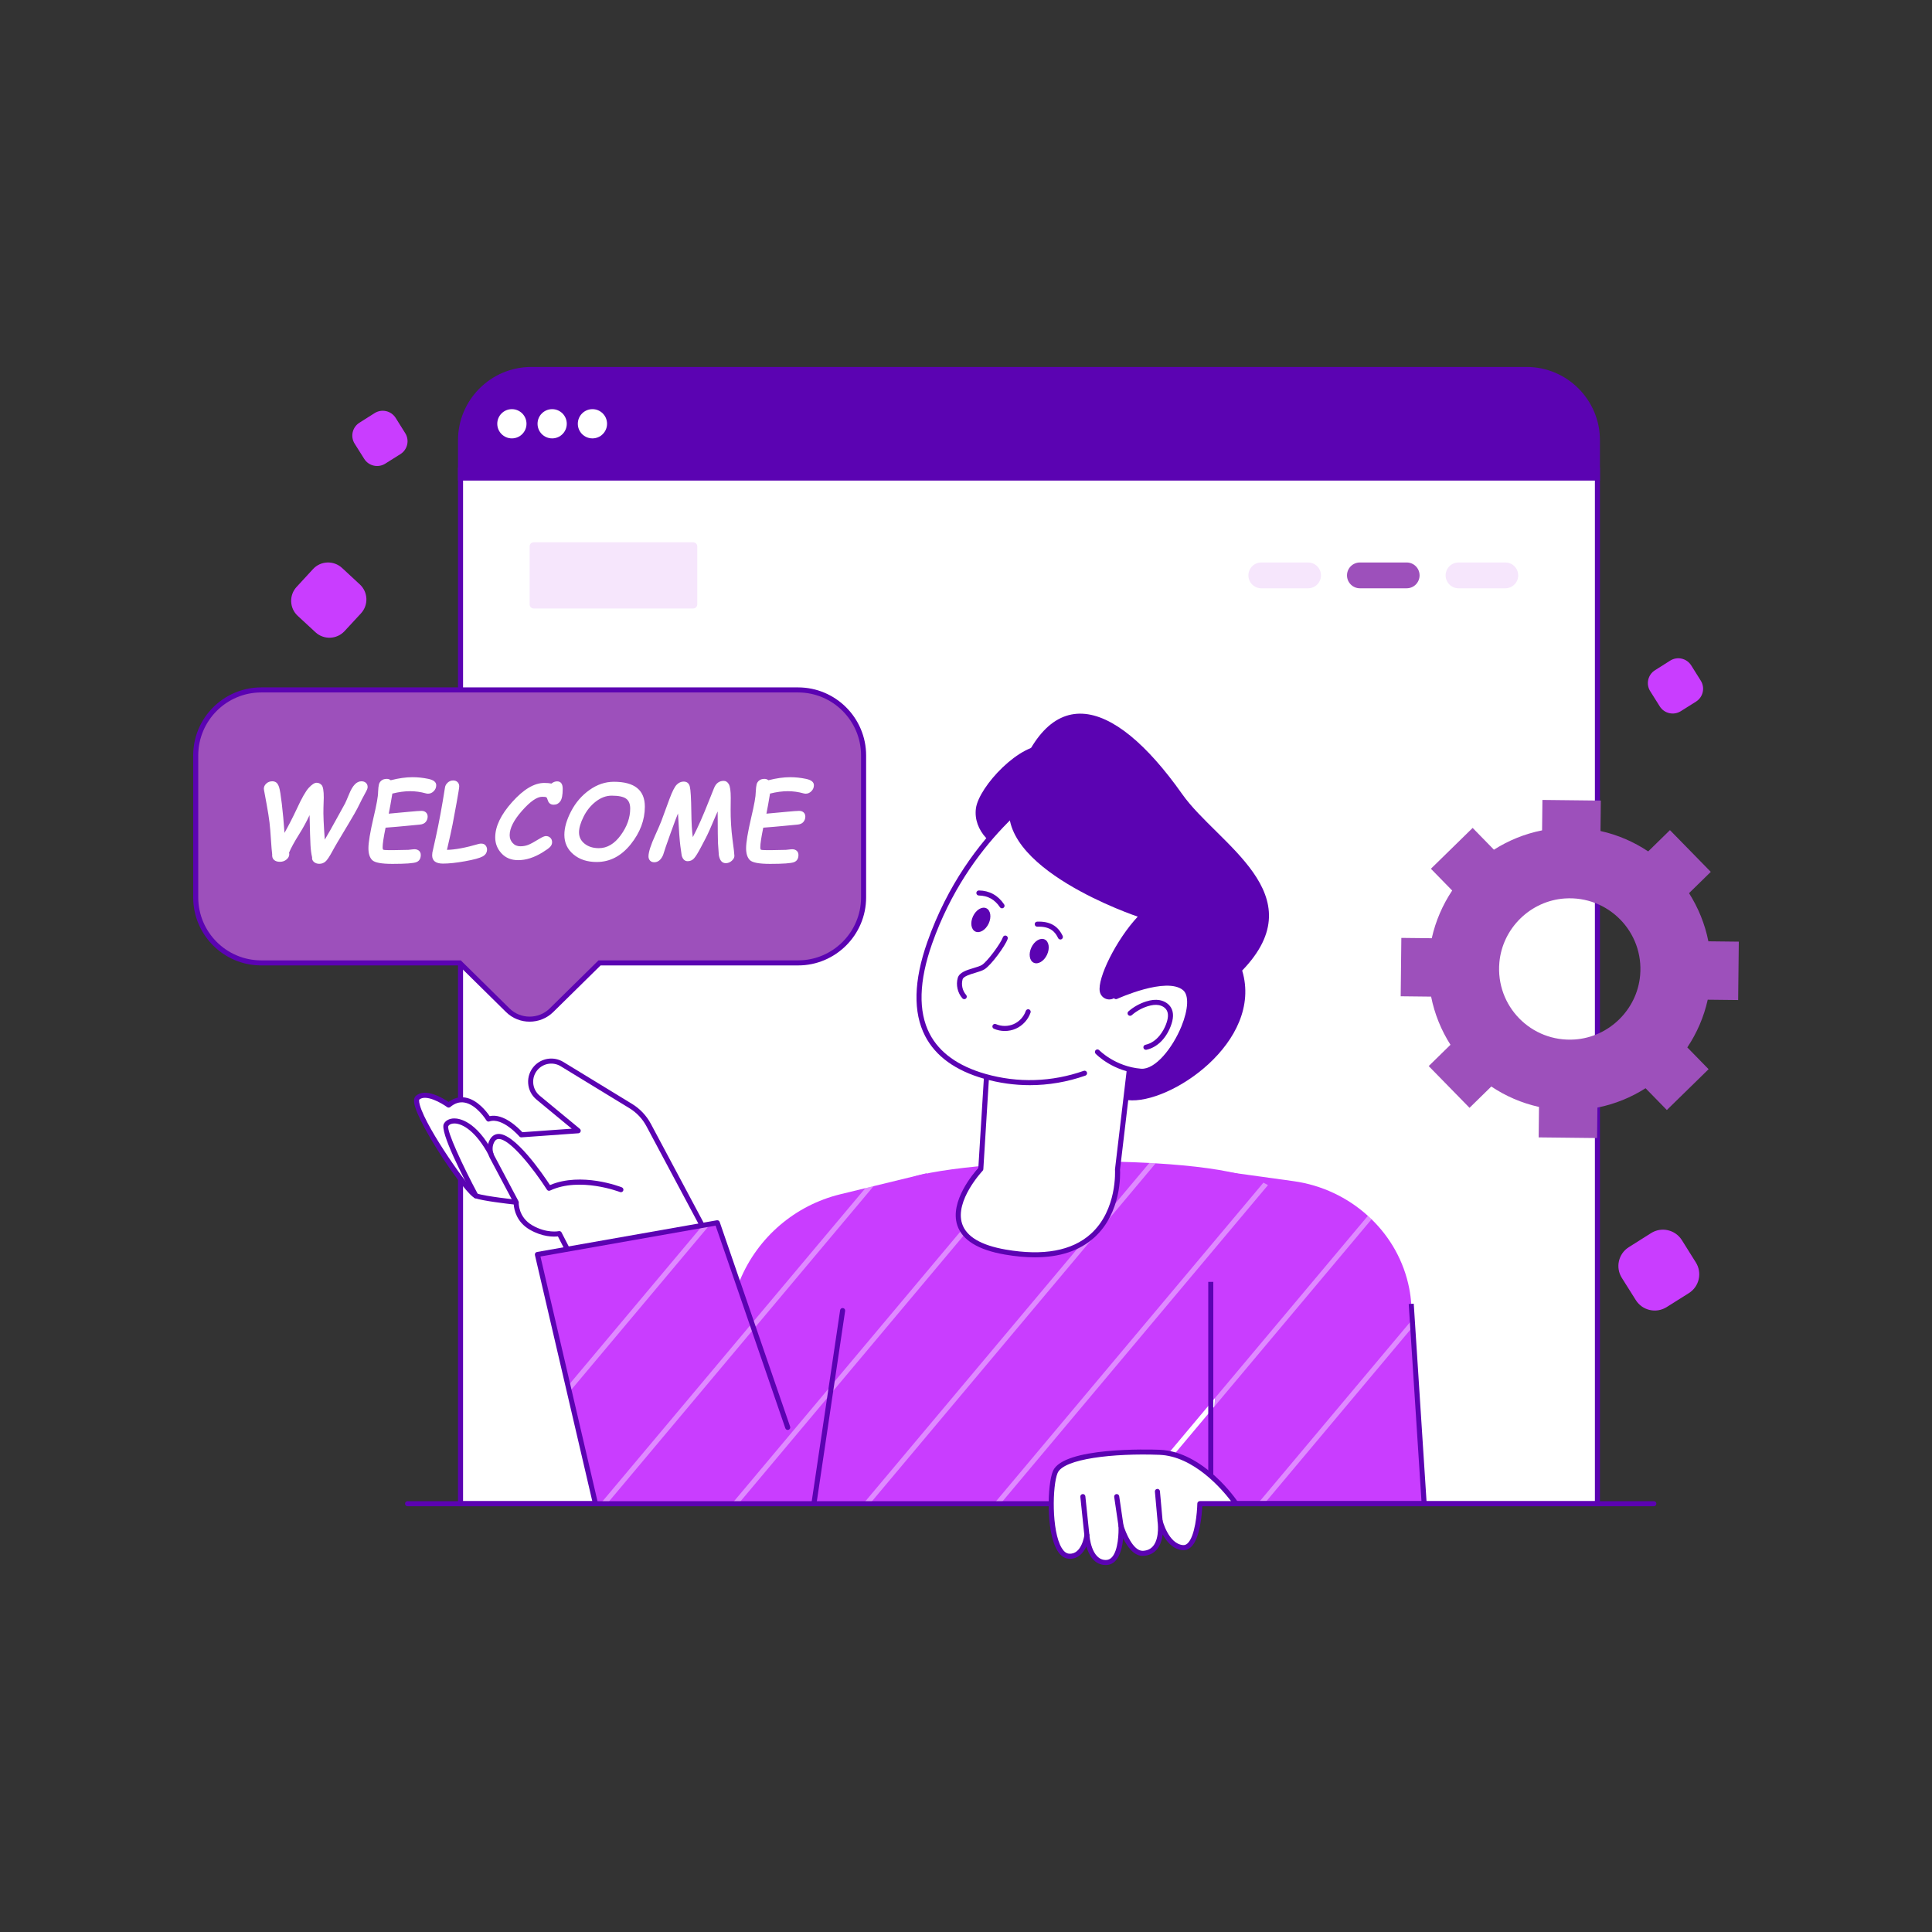 <svg width="202" height="202" viewBox="0 0 202 202" fill="none" xmlns="http://www.w3.org/2000/svg">
<rect x="0" y="0" width="202" height="202" fill="#333333" stroke="none"/>
<path d="M167.016 49.145H48.148V157.218H167.016V49.145Z" fill="white"/>
<path d="M167.282 157.483H47.887V48.881H167.282V157.483ZM48.415 156.954H166.754V49.409H48.415V156.954Z" fill="#5B03B2"/>
<path d="M167.016 49.983H48.148V46.03C48.148 41.944 51.461 38.631 55.547 38.631H159.617C163.703 38.631 167.016 41.944 167.016 46.03V49.983Z" fill="#5B03B2"/>
<path d="M167.282 50.248H47.887V46.03C47.887 41.805 51.324 38.367 55.55 38.367H159.619C163.844 38.367 167.282 41.804 167.282 46.03V50.248H167.282ZM48.415 49.72H166.754V46.03C166.754 42.096 163.554 38.896 159.619 38.896H55.55C51.616 38.896 48.415 42.096 48.415 46.03V49.72Z" fill="#5B03B2"/>
<path d="M53.52 45.835C54.364 45.835 55.048 45.151 55.048 44.307C55.048 43.463 54.364 42.779 53.52 42.779C52.676 42.779 51.992 43.463 51.992 44.307C51.992 45.151 52.676 45.835 53.52 45.835Z" fill="white"/>
<path d="M57.731 45.835C58.575 45.835 59.259 45.151 59.259 44.307C59.259 43.463 58.575 42.779 57.731 42.779C56.887 42.779 56.203 43.463 56.203 44.307C56.203 45.151 56.887 45.835 57.731 45.835Z" fill="white"/>
<path d="M61.942 45.835C62.786 45.835 63.47 45.151 63.47 44.307C63.47 43.463 62.786 42.779 61.942 42.779C61.098 42.779 60.414 43.463 60.414 44.307C60.414 45.151 61.098 45.835 61.942 45.835Z" fill="white"/>
<path d="M138.092 133.316V157.211H88.766L90.192 141.757L90.28 140.835L91.435 128.319C91.682 125.624 93.651 123.412 96.292 122.821C98.803 122.261 102.41 121.856 106.396 121.634C106.635 121.62 106.875 121.606 107.119 121.595C111.377 121.38 116.011 121.37 120.173 121.592C120.396 121.603 120.614 121.616 120.832 121.631C124.755 121.864 128.203 122.31 130.45 122.997C131.024 123.173 131.573 123.391 132.098 123.652C132.26 123.733 132.422 123.818 132.577 123.906C135.933 125.783 138.092 129.354 138.092 133.316Z" fill="#C93DFF"/>
<path opacity="0.4" d="M120.828 121.631L90.963 157.211H90.273L120.169 121.592C120.391 121.602 120.61 121.617 120.828 121.631Z" fill="white"/>
<path d="M127.031 146.164L126.996 147.024L118.445 157.212H117.758L127.031 146.164Z" fill="white"/>
<path d="M148.904 157.212H126.594L126.995 147.024L127.031 146.165L127.964 122.488L135.247 123.496C138.198 123.905 140.899 125.197 143.016 127.117C143.15 127.233 143.277 127.352 143.403 127.479C145.376 129.398 146.788 131.881 147.341 134.706C147.447 135.252 147.517 135.794 147.552 136.326L148.904 157.212Z" fill="#C93DFF"/>
<path opacity="0.4" d="M131.85 157.475C131.79 157.475 131.729 157.455 131.68 157.413C131.569 157.319 131.554 157.153 131.648 157.04L147.481 138.174C147.575 138.062 147.742 138.048 147.854 138.142C147.965 138.236 147.98 138.402 147.886 138.515L132.053 157.381C132 157.443 131.925 157.475 131.85 157.475Z" fill="white"/>
<path d="M149.184 157.477H126.328V134.025H126.857V156.948H148.621L147.288 136.34L147.814 136.306L149.184 157.477Z" fill="#5B03B2"/>
<path d="M96.892 122.666L88.763 157.211H67.637L71.736 147.371L72.415 145.741L77.377 133.827C79.244 129.343 83.135 126.019 87.851 124.868L90.472 124.23L91.335 124.019L96.892 122.666Z" fill="#C93DFF"/>
<path d="M73.756 128.755L67.821 117.628C67.385 116.81 66.737 116.124 65.946 115.641L58.765 111.258C57.878 110.716 56.731 110.884 56.036 111.656C55.215 112.569 55.32 113.981 56.266 114.764L60.455 118.225L54.504 118.651C54.504 118.651 52.626 116.467 51.08 117.003C51.08 117.003 49.097 113.716 46.907 115.542C46.907 115.542 44.674 113.909 43.666 114.768C42.657 115.627 48.818 124.709 49.764 125.032C50.708 125.354 53.972 125.697 53.972 125.697C53.972 125.697 53.886 127.393 55.518 128.338C57.15 129.282 58.48 128.982 58.48 128.982L59.641 131.243L73.756 128.755Z" fill="white"/>
<path d="M59.64 131.506C59.542 131.506 59.451 131.452 59.405 131.363L58.331 129.271C57.877 129.321 56.726 129.343 55.384 128.565C54 127.764 53.754 126.476 53.713 125.934C52.945 125.848 50.501 125.561 49.677 125.28C48.639 124.926 43.744 117.621 43.324 115.418C43.296 115.267 43.208 114.81 43.494 114.567C44.495 113.715 46.312 114.816 46.898 115.212C47.45 114.807 48.038 114.653 48.649 114.756C49.912 114.968 50.878 116.23 51.195 116.697C52.656 116.377 54.221 117.952 54.613 118.378L59.777 118.009L56.096 114.967C55.582 114.543 55.272 113.943 55.223 113.278C55.174 112.613 55.393 111.975 55.838 111.479C56.618 110.613 57.906 110.425 58.901 111.033L66.082 115.416C66.913 115.923 67.594 116.645 68.052 117.504L73.987 128.631C74.026 128.705 74.028 128.795 73.991 128.871C73.954 128.947 73.882 129.001 73.799 129.015L59.684 131.504C59.67 131.505 59.654 131.506 59.64 131.506ZM58.478 128.717C58.576 128.717 58.668 128.771 58.714 128.86L59.786 130.948L73.35 128.556L67.587 117.751C67.173 116.975 66.558 116.323 65.808 115.866L58.627 111.483C57.849 111.007 56.841 111.155 56.232 111.832C55.883 112.219 55.712 112.72 55.751 113.239C55.789 113.759 56.031 114.228 56.433 114.56L60.623 118.022C60.706 118.09 60.74 118.203 60.706 118.306C60.674 118.409 60.581 118.481 60.474 118.489L54.523 118.915C54.436 118.92 54.359 118.886 54.304 118.823C54.286 118.803 52.526 116.781 51.166 117.253C51.047 117.295 50.918 117.247 50.854 117.14C50.844 117.124 49.842 115.492 48.56 115.277C48.044 115.19 47.558 115.343 47.076 115.745C46.983 115.822 46.849 115.826 46.752 115.755C46.176 115.336 44.533 114.378 43.837 114.97C43.838 114.97 43.767 115.085 43.899 115.55C44.623 118.094 49.232 124.542 49.849 124.781C50.754 125.09 53.967 125.431 53.999 125.434C54.139 125.449 54.242 125.57 54.235 125.711C54.233 125.773 54.184 127.261 55.65 128.11C57.163 128.985 58.411 128.727 58.423 128.724C58.44 128.719 58.459 128.717 58.478 128.717Z" fill="#5B03B2"/>
<path d="M64.919 124.387C64.919 124.387 60.668 122.712 57.405 124.237C57.405 124.237 52.525 116.63 51.367 119.449C51.172 119.925 51.212 120.467 51.439 120.929L53.97 125.697" fill="white"/>
<path d="M53.968 125.962C53.874 125.962 53.783 125.911 53.735 125.821L51.204 121.053C50.932 120.499 50.903 119.881 51.122 119.349C51.369 118.746 51.763 118.589 52.05 118.563C53.784 118.405 56.783 122.809 57.502 123.904C60.794 122.511 64.84 124.073 65.015 124.142C65.15 124.195 65.218 124.349 65.164 124.485C65.111 124.62 64.957 124.687 64.822 124.634C64.78 124.618 60.635 123.02 57.516 124.477C57.396 124.533 57.253 124.493 57.182 124.38C55.833 122.279 53.274 118.984 52.098 119.09C51.965 119.102 51.77 119.162 51.611 119.55C51.45 119.942 51.473 120.403 51.675 120.814L54.202 125.575C54.271 125.704 54.221 125.863 54.093 125.932C54.053 125.952 54.011 125.962 53.968 125.962Z" fill="#5B03B2"/>
<path d="M49.759 125.294C49.665 125.294 49.574 125.243 49.526 125.155C48.444 123.136 45.975 118.352 46.4 117.511C46.58 117.156 46.985 116.941 47.485 116.936C47.995 116.93 49.766 117.17 51.555 120.508C51.623 120.636 51.576 120.796 51.446 120.866C51.317 120.934 51.158 120.886 51.088 120.757C49.787 118.328 48.387 117.464 47.506 117.464C47.501 117.464 47.495 117.464 47.49 117.464C47.191 117.467 46.96 117.574 46.871 117.75C46.698 118.246 48.355 121.852 49.991 124.906C50.06 125.034 50.012 125.194 49.883 125.264C49.844 125.285 49.801 125.294 49.759 125.294Z" fill="#5B03B2"/>
<path d="M85.105 157.212H62.259L59.537 145.537L59.389 144.896L56.188 131.161L73.472 128.115L74.283 127.975L74.998 127.848L78.614 138.36L78.815 138.941L82.612 149.971L82.812 150.552L85.105 157.212Z" fill="#C93DFF"/>
<path d="M72.47 63.621H55.808C55.569 63.621 55.375 63.427 55.375 63.188V57.13C55.375 56.891 55.569 56.697 55.808 56.697H72.47C72.709 56.697 72.903 56.891 72.903 57.13V63.188C72.903 63.427 72.709 63.621 72.47 63.621ZM138.114 60.16C138.114 60.53 137.963 60.867 137.72 61.114C137.477 61.357 137.139 61.508 136.766 61.508H131.875C131.128 61.508 130.526 60.902 130.526 60.16C130.526 59.786 130.677 59.448 130.921 59.205C131.164 58.962 131.502 58.811 131.875 58.811H136.766C137.511 58.811 138.114 59.413 138.114 60.16Z" fill="#F6E6FC"/>
<path d="M148.424 60.159C148.424 60.529 148.273 60.867 148.03 61.113C147.786 61.357 147.449 61.508 147.075 61.508H142.184C141.438 61.508 140.836 60.902 140.836 60.159C140.836 59.786 140.987 59.447 141.23 59.205C141.473 58.962 141.811 58.81 142.184 58.81H147.075C147.822 58.81 148.424 59.413 148.424 60.159Z" fill="#9D50BB"/>
<path d="M158.736 60.159C158.736 60.529 158.585 60.867 158.342 61.113C158.099 61.357 157.761 61.508 157.388 61.508H152.497C151.75 61.508 151.148 60.902 151.148 60.159C151.148 59.786 151.3 59.447 151.543 59.205C151.786 58.962 152.124 58.81 152.497 58.81H157.388C158.134 58.81 158.736 59.413 158.736 60.159Z" fill="#F6E6FC"/>
<path d="M90.29 78.985V93.83C90.29 97.612 87.223 100.676 83.441 100.676H62.683L57.651 105.631C56.386 106.875 54.358 106.875 53.094 105.631L48.068 100.676H27.307C23.525 100.676 20.461 97.612 20.461 93.83V78.985C20.461 75.203 23.525 72.135 27.307 72.135H83.441C87.223 72.135 90.29 75.203 90.29 78.985Z" fill="#9D50BB"/>
<path d="M55.375 106.82C54.483 106.82 53.591 106.487 52.911 105.818L47.962 100.939H27.31C23.389 100.939 20.199 97.749 20.199 93.829V78.985C20.199 75.062 23.388 71.871 27.31 71.871H83.443C87.366 71.871 90.557 75.063 90.557 78.985V93.829C90.557 97.75 87.365 100.94 83.443 100.94H62.794L57.838 105.819C57.16 106.487 56.267 106.82 55.375 106.82ZM27.31 72.399C23.68 72.399 20.728 75.353 20.728 78.985V93.829C20.728 97.459 23.68 100.411 27.31 100.411H48.179L53.281 105.443C54.435 106.577 56.313 106.577 57.467 105.443L62.576 100.411H83.442C87.073 100.411 90.027 97.459 90.027 93.829V78.985C90.027 75.354 87.073 72.399 83.442 72.399H27.31Z" fill="#5B03B2"/>
<path d="M32.633 89.637C32.548 89.286 32.491 88.862 32.463 88.366C32.435 87.87 32.402 86.824 32.367 85.228C32.034 85.933 31.686 86.572 31.325 87.143C30.782 88.008 30.416 88.676 30.224 89.148C30.238 89.205 30.245 89.257 30.245 89.303C30.245 89.515 30.149 89.703 29.958 89.863C29.767 90.025 29.537 90.106 29.267 90.106C29.004 90.106 28.799 90.04 28.649 89.906C28.501 89.773 28.437 89.579 28.458 89.324L28.394 88.691L28.256 86.782C28.22 86.285 28.154 85.734 28.056 85.128C27.958 84.522 27.809 83.686 27.607 82.623C27.593 82.562 27.586 82.51 27.586 82.464C27.586 82.262 27.672 82.082 27.844 81.924C28.016 81.766 28.224 81.687 28.468 81.687C28.624 81.687 28.762 81.729 28.88 81.812C28.999 81.896 29.099 82.061 29.181 82.307C29.262 82.553 29.357 83.129 29.465 84.033C29.574 84.937 29.666 85.953 29.745 87.081C30.152 86.361 30.573 85.544 31.005 84.628C31.537 83.466 31.965 82.71 32.29 82.363C32.614 82.015 32.885 81.841 33.101 81.841C33.311 81.841 33.488 81.923 33.633 82.086C33.778 82.25 33.851 82.684 33.851 83.39C33.851 83.535 33.841 83.89 33.819 84.454C33.794 85.124 33.84 86.235 33.957 87.788C34.283 87.246 34.705 86.501 35.223 85.554L36.084 83.991C36.135 83.895 36.276 83.567 36.51 83.007C36.865 82.128 37.288 81.688 37.782 81.688C37.984 81.688 38.143 81.743 38.26 81.853C38.378 81.963 38.437 82.105 38.437 82.279C38.437 82.353 38.42 82.435 38.386 82.526C38.352 82.616 38.249 82.817 38.077 83.127C37.905 83.437 37.748 83.742 37.606 84.042C37.465 84.341 37.279 84.69 37.053 85.087C36.826 85.484 36.614 85.845 36.415 86.172L35.303 88.033C35.079 88.409 34.901 88.723 34.766 88.975C34.447 89.57 34.197 89.942 34.016 90.091C33.836 90.24 33.624 90.315 33.383 90.315C33.164 90.315 32.977 90.251 32.825 90.124C32.672 89.993 32.608 89.832 32.633 89.637ZM41.022 82.973C40.881 83.831 40.755 84.531 40.645 85.073C41.084 85.038 41.788 84.972 42.756 84.877C43.441 84.813 43.877 84.781 44.064 84.781C44.263 84.781 44.421 84.836 44.538 84.946C44.655 85.056 44.713 85.201 44.713 85.382C44.713 85.588 44.647 85.772 44.514 85.936C44.381 86.099 44.167 86.193 43.873 86.218C43.579 86.243 43.123 86.286 42.506 86.348C41.888 86.41 41.158 86.473 40.314 86.537C40.108 87.54 40.006 88.219 40.006 88.574C40.006 88.698 40.019 88.781 40.048 88.823C40.076 88.866 40.292 88.887 40.697 88.887H41.111L42.691 88.856C42.737 88.856 42.902 88.838 43.186 88.802C43.427 88.771 43.622 88.81 43.771 88.92C43.92 89.029 43.994 89.185 43.994 89.387C43.994 89.767 43.843 90.018 43.539 90.14C43.236 90.262 42.4 90.323 41.031 90.323C39.882 90.323 39.177 90.191 38.914 89.927C38.651 89.663 38.521 89.249 38.521 88.685C38.521 88.082 38.698 87.017 39.052 85.489C39.371 84.152 39.531 83.259 39.531 82.808C39.548 82.429 39.579 82.158 39.623 81.997C39.668 81.835 39.76 81.702 39.9 81.595C40.04 81.488 40.221 81.435 40.445 81.435C40.604 81.435 40.739 81.483 40.85 81.579C41.68 81.366 42.439 81.26 43.126 81.26C43.672 81.26 44.223 81.317 44.778 81.433C45.333 81.548 45.61 81.77 45.61 82.1C45.61 82.338 45.524 82.544 45.352 82.72C45.18 82.895 44.982 82.983 44.759 82.983C44.681 82.983 44.605 82.973 44.531 82.952C43.978 82.799 43.43 82.723 42.887 82.723C42.319 82.722 41.696 82.806 41.022 82.973ZM45.206 89.143L45.578 87.472C45.901 86.012 46.217 84.297 46.526 82.33C46.554 82.141 46.65 81.973 46.812 81.825C46.975 81.676 47.165 81.602 47.381 81.602C47.569 81.602 47.721 81.658 47.839 81.772C47.956 81.886 48.014 82.033 48.014 82.213C48.014 82.351 47.923 82.919 47.743 83.915L47.323 86.18C47.224 86.694 47.027 87.586 46.732 88.856C47.569 88.845 48.679 88.638 50.062 88.234C50.151 88.213 50.231 88.202 50.301 88.202C50.518 88.202 50.675 88.268 50.775 88.399C50.874 88.53 50.923 88.667 50.923 88.809C50.923 89.131 50.77 89.377 50.463 89.546C50.156 89.714 49.545 89.881 48.628 90.046C47.711 90.211 46.941 90.293 46.317 90.293C45.562 90.293 45.184 90.002 45.184 89.421C45.184 89.334 45.191 89.241 45.206 89.143ZM57.654 81.925C57.842 81.772 58.04 81.696 58.249 81.696C58.64 81.696 58.834 81.959 58.834 82.483C58.834 83.114 58.75 83.548 58.579 83.783C58.409 84.019 58.18 84.137 57.893 84.137C57.567 84.137 57.356 83.971 57.261 83.637C57.218 83.481 57.168 83.387 57.112 83.355C57.055 83.323 56.911 83.307 56.681 83.307C56.142 83.307 55.442 83.794 54.58 84.77C53.719 85.745 53.288 86.596 53.288 87.323C53.288 87.639 53.392 87.91 53.599 88.139C53.806 88.368 54.075 88.483 54.404 88.483C54.702 88.483 54.978 88.433 55.232 88.334C55.485 88.234 55.878 88.02 56.41 87.691C56.715 87.506 56.937 87.414 57.075 87.414C57.266 87.414 57.422 87.475 57.542 87.595C57.663 87.716 57.724 87.868 57.724 88.053C57.724 88.23 57.66 88.39 57.532 88.531C57.404 88.673 57.128 88.874 56.702 89.135C56.276 89.395 55.852 89.594 55.428 89.73C55.005 89.867 54.587 89.934 54.176 89.934C53.452 89.934 52.871 89.698 52.434 89.224C51.996 88.751 51.777 88.193 51.777 87.552C51.777 86.407 52.37 85.171 53.558 83.847C54.746 82.523 55.863 81.86 56.909 81.86C57.229 81.861 57.477 81.882 57.654 81.925ZM59.007 87.286C59.007 86.541 59.244 85.716 59.718 84.81C60.191 83.904 60.83 83.166 61.635 82.595C62.44 82.023 63.289 81.738 64.183 81.738C66.343 81.738 67.422 82.605 67.422 84.339C67.422 85.736 66.927 87.05 65.939 88.281C64.949 89.511 63.764 90.126 62.386 90.126C61.396 90.126 60.586 89.86 59.955 89.329C59.323 88.797 59.007 88.116 59.007 87.286ZM60.539 87.026C60.539 87.508 60.734 87.904 61.124 88.214C61.515 88.525 62.011 88.68 62.614 88.68C63.482 88.68 64.246 88.227 64.903 87.323C65.561 86.419 65.89 85.491 65.89 84.541C65.89 84.051 65.745 83.704 65.454 83.499C65.163 83.293 64.663 83.19 63.954 83.19C63.38 83.19 62.826 83.396 62.294 83.807C61.763 84.219 61.337 84.745 61.018 85.385C60.699 86.025 60.539 86.572 60.539 87.026ZM70.887 85.052C70.773 85.308 70.514 85.996 70.11 87.119C69.706 88.241 69.445 89 69.329 89.398C69.109 89.901 68.8 90.153 68.404 90.153C68.219 90.153 68.073 90.096 67.965 89.981C67.857 89.865 67.803 89.719 67.803 89.542C67.803 89.092 68.043 88.344 68.521 87.297C68.801 86.68 69.009 86.2 69.143 85.856L70.004 83.516C70.291 82.742 70.543 82.25 70.76 82.037C70.976 81.825 71.214 81.718 71.472 81.718C71.824 81.718 72.041 81.895 72.127 82.25C72.212 82.604 72.263 83.48 72.281 84.877C72.295 86.04 72.347 86.923 72.436 87.526C72.935 86.59 73.512 85.29 74.164 83.627L74.654 82.404C74.856 81.897 75.194 81.644 75.669 81.644C75.889 81.644 76.067 81.759 76.201 81.989C76.336 82.22 76.403 82.693 76.403 83.409L76.392 84.669C76.388 85.127 76.403 85.628 76.434 86.172C76.467 86.717 76.516 87.241 76.583 87.744C76.718 88.727 76.785 89.306 76.785 89.483C76.785 89.664 76.693 89.837 76.509 90.001C76.325 90.166 76.117 90.249 75.887 90.249C75.496 90.249 75.254 89.968 75.158 89.408L75.067 88.127C75.053 87.914 75.042 86.816 75.035 84.834C74.975 84.951 74.902 85.115 74.817 85.324C74.363 86.416 74.022 87.178 73.796 87.612L73.28 88.596C72.979 89.17 72.739 89.555 72.562 89.749C72.384 89.944 72.162 90.042 71.897 90.042C71.595 90.042 71.388 89.845 71.275 89.451L71.136 88.462C71.062 87.919 70.979 86.782 70.887 85.052ZM80.51 82.973C80.368 83.831 80.243 84.531 80.133 85.073C80.572 85.038 81.276 84.972 82.244 84.877C82.928 84.813 83.365 84.781 83.552 84.781C83.751 84.781 83.908 84.836 84.025 84.946C84.143 85.056 84.201 85.201 84.201 85.382C84.201 85.588 84.135 85.772 84.001 85.936C83.869 86.099 83.655 86.193 83.361 86.218C83.066 86.243 82.611 86.286 81.993 86.348C81.376 86.41 80.646 86.473 79.802 86.537C79.596 87.54 79.493 88.219 79.493 88.574C79.493 88.698 79.507 88.781 79.535 88.823C79.564 88.866 79.78 88.887 80.184 88.887H80.599L82.178 88.856C82.225 88.856 82.389 88.838 82.674 88.802C82.915 88.771 83.11 88.81 83.259 88.92C83.407 89.029 83.482 89.185 83.482 89.387C83.482 89.767 83.331 90.018 83.027 90.14C82.724 90.262 81.888 90.323 80.519 90.323C79.37 90.323 78.665 90.191 78.402 89.927C78.139 89.663 78.008 89.249 78.008 88.685C78.008 88.082 78.185 87.017 78.54 85.489C78.859 84.152 79.018 83.259 79.018 82.808C79.036 82.429 79.067 82.158 79.111 81.997C79.156 81.835 79.248 81.702 79.388 81.595C79.527 81.488 79.709 81.435 79.933 81.435C80.092 81.435 80.227 81.483 80.338 81.579C81.168 81.366 81.926 81.26 82.614 81.26C83.16 81.26 83.71 81.317 84.266 81.433C84.821 81.548 85.098 81.77 85.098 82.1C85.098 82.338 85.012 82.544 84.84 82.72C84.668 82.895 84.47 82.983 84.247 82.983C84.169 82.983 84.093 82.973 84.018 82.952C83.466 82.799 82.917 82.723 82.375 82.723C81.807 82.722 81.184 82.806 80.51 82.973Z" fill="white"/>
<path d="M181.732 104.559L181.8 98.455L178.619 98.419C178.258 96.6 177.559 94.901 176.596 93.385L178.871 91.158L174.602 86.793L172.327 89.02C170.833 88.021 169.15 87.287 167.339 86.886L167.375 83.705L161.267 83.637L161.232 86.818C159.413 87.179 157.714 87.876 156.198 88.841L153.973 86.563L149.608 90.832L151.833 93.11C150.837 94.604 150.1 96.288 149.698 98.097L146.517 98.062L146.449 104.166L149.63 104.202C149.991 106.024 150.69 107.723 151.654 109.236L149.378 111.463L153.647 115.828L155.922 113.601C157.416 114.599 159.099 115.334 160.91 115.735L160.874 118.92L166.982 118.988L167.018 115.803C168.836 115.442 170.536 114.746 172.052 113.78L174.277 116.058L178.642 111.789L176.416 109.511C177.413 108.021 178.149 106.337 178.551 104.524L181.732 104.559ZM164.643 108.683C160.087 108.993 156.359 105.182 156.767 100.631C157.087 97.051 160.023 94.181 163.609 93.939C168.167 93.633 171.894 97.446 171.483 101.994C171.159 105.571 168.226 108.439 164.643 108.683Z" fill="#9D50BB"/>
<path d="M176.579 135.201L174.249 136.668C173.155 137.35 171.718 137.023 171.035 135.937L169.568 133.606C168.885 132.52 169.211 131.083 170.298 130.399L172.63 128.926C173.716 128.242 175.153 128.568 175.844 129.657L177.309 131.994C177.992 133.08 177.665 134.517 176.579 135.201Z" fill="#C93DFF"/>
<path d="M37.742 64.129L36.022 65.99C35.213 66.858 33.858 66.912 32.99 66.111L31.129 64.391C30.261 63.59 30.208 62.234 31.009 61.367L32.729 59.498C33.53 58.63 34.885 58.577 35.76 59.378L37.622 61.104C38.49 61.905 38.543 63.26 37.742 64.129Z" fill="#C93DFF"/>
<path d="M177.326 73.357L175.734 74.359C174.987 74.824 174.006 74.601 173.539 73.859L172.537 72.267C172.07 71.526 172.293 70.544 173.036 70.077L174.628 69.07C175.37 68.603 176.352 68.826 176.824 69.57L177.824 71.166C178.291 71.908 178.068 72.89 177.326 73.357Z" fill="#C93DFF"/>
<path d="M41.869 47.478L40.277 48.48C39.53 48.945 38.549 48.722 38.082 47.98L37.08 46.389C36.613 45.647 36.836 44.665 37.579 44.198L39.171 43.191C39.913 42.724 40.895 42.947 41.367 43.691L42.367 45.287C42.835 46.029 42.611 47.01 41.869 47.478Z" fill="#C93DFF"/>
<g opacity="0.4">
<path d="M74.281 127.975L59.535 145.537L59.387 144.897L73.47 128.115L74.281 127.975Z" fill="white"/>
</g>
<g opacity="0.4">
<path d="M91.337 124.02L78.812 138.942L71.738 147.372L63.479 157.212H62.789L72.417 145.742L78.612 138.36L90.474 124.231L91.337 124.02Z" fill="white"/>
</g>
<g opacity="0.4">
<path d="M107.118 121.596L90.193 141.758L82.811 150.552L77.222 157.212H76.535L82.611 149.971L90.281 140.836L106.396 121.635C106.635 121.621 106.875 121.606 107.118 121.596Z" fill="white"/>
</g>
<g opacity="0.4">
<path d="M132.576 123.906L104.62 157.211H103.934L132.097 123.652C132.26 123.733 132.421 123.818 132.576 123.906Z" fill="white"/>
</g>
<g opacity="0.4">
<path d="M143.408 127.478L127 147.024L127.036 146.165L143.021 127.115C143.154 127.232 143.281 127.351 143.408 127.478Z" fill="white"/>
</g>
<path d="M172.917 157.484H42.612C42.466 157.484 42.348 157.366 42.348 157.219C42.348 157.073 42.466 156.955 42.612 156.955H172.917C173.063 156.955 173.181 157.073 173.181 157.219C173.181 157.366 173.063 157.484 172.917 157.484Z" fill="#5B03B2"/>
<path d="M62.257 157.477C62.136 157.477 62.028 157.395 62 157.273L55.929 131.222C55.913 131.152 55.925 131.078 55.966 131.017C56.005 130.956 56.069 130.915 56.14 130.902L74.951 127.586C75.077 127.563 75.204 127.638 75.246 127.76L82.61 149.157C82.657 149.296 82.584 149.446 82.446 149.494C82.308 149.541 82.157 149.468 82.11 149.33L74.82 128.145L56.507 131.374L62.516 157.153C62.549 157.296 62.46 157.438 62.318 157.471C62.297 157.475 62.276 157.477 62.257 157.477Z" fill="#5B03B2"/>
<path d="M85.101 157.478C85.088 157.478 85.075 157.477 85.061 157.475C84.917 157.453 84.817 157.319 84.839 157.175L87.839 136.985C87.861 136.84 87.997 136.742 88.14 136.763C88.283 136.784 88.384 136.919 88.362 137.062L85.362 157.253C85.341 157.384 85.229 157.478 85.101 157.478Z" fill="#5B03B2"/>
<path d="M103.598 105.213L102.549 122.228C102.549 122.228 95.816 129.304 105.108 130.91C117.595 133.068 116.84 122.281 116.84 122.281L119.473 100.039L103.598 105.213Z" fill="white"/>
<path d="M108.201 131.46C107.227 131.46 106.181 131.364 105.063 131.17C102.275 130.688 100.603 129.661 100.091 128.117C99.257 125.597 101.826 122.626 102.29 122.117L103.334 105.195C103.342 105.087 103.413 104.994 103.516 104.96L119.39 99.786C119.475 99.759 119.57 99.776 119.64 99.833C119.709 99.891 119.745 99.979 119.734 100.068L117.104 122.287C117.128 122.687 117.292 126.786 114.408 129.393C112.887 130.768 110.806 131.459 108.201 131.46ZM103.852 105.408L102.813 122.244C102.809 122.306 102.783 122.364 102.741 122.409C102.711 122.44 99.797 125.545 100.595 127.952C101.04 129.296 102.574 130.203 105.155 130.649C109.094 131.331 112.088 130.777 114.053 129.004C116.832 126.496 116.581 122.34 116.578 122.298C116.578 122.282 116.578 122.265 116.579 122.249L119.164 100.417L103.852 105.408Z" fill="#5B03B2"/>
<path d="M111.992 85.858C111.686 88.126 109.209 89.665 106.461 89.294C103.712 88.923 101.732 86.783 102.039 84.513C102.345 82.244 106.693 77.573 109.441 77.945C112.189 78.316 112.298 83.589 111.992 85.858Z" fill="#5B03B2"/>
<path d="M119.075 108.868C119.707 108.307 120.301 107.694 120.851 107.03C123.319 104.058 125.26 100.453 127.852 96.892L110.285 81.695C109.857 81.892 101.298 86.967 97.207 98.576C94.398 106.549 97.07 110.855 102.971 112.535C106.456 113.527 110.1 113.369 113.396 112.209" fill="white"/>
<path d="M107.67 113.459C106.068 113.459 104.466 113.237 102.898 112.79C99.894 111.935 97.818 110.432 96.728 108.324C95.45 105.855 95.528 102.546 96.957 98.489C101.22 86.391 110.088 81.496 110.175 81.456C110.269 81.412 110.379 81.428 110.457 81.496L128.024 96.693C128.128 96.783 128.146 96.937 128.065 97.049C126.979 98.541 126.004 100.047 125.06 101.503C123.74 103.541 122.493 105.466 121.054 107.2C120.502 107.865 119.895 108.493 119.249 109.067C119.14 109.163 118.974 109.154 118.877 109.045C118.78 108.936 118.789 108.769 118.899 108.672C119.524 108.116 120.113 107.507 120.648 106.863C122.067 105.153 123.305 103.24 124.617 101.216C125.522 99.818 126.457 98.373 127.496 96.935L110.254 82.019C109.105 82.711 101.289 87.789 97.456 98.665C96.077 102.579 95.989 105.748 97.197 108.083C98.218 110.056 100.185 111.469 103.043 112.283C106.427 113.246 109.977 113.134 113.308 111.961C113.445 111.913 113.596 111.985 113.645 112.123C113.693 112.26 113.621 112.411 113.483 112.46C111.592 113.125 109.632 113.459 107.67 113.459Z" fill="#5B03B2"/>
<path d="M117.925 115.024L117.79 111.728L116.681 104.205C116.112 104.77 115.15 104.471 114.991 103.685C114.706 102.279 116.729 98.223 118.957 95.839C118.957 95.839 103.683 90.746 105.671 83.536C109.152 70.908 116.217 72.557 123.62 83.05C127.287 88.246 137.604 93.474 129.876 101.476C132.119 108.936 122.293 115.518 117.925 115.024Z" fill="#5B03B2"/>
<path d="M114.742 109.987C114.742 109.987 116.44 111.771 119.279 112.003C122.118 112.236 125.754 104.893 123.867 103.327C121.981 101.761 116.681 104.205 116.681 104.205" fill="white"/>
<path d="M119.412 112.272C119.36 112.272 119.307 112.269 119.256 112.265C116.349 112.028 114.621 110.244 114.549 110.168C114.449 110.062 114.453 109.895 114.558 109.794C114.664 109.693 114.831 109.698 114.931 109.803C114.948 109.82 116.6 111.518 119.299 111.739C120.778 111.862 122.599 109.581 123.525 107.311C124.252 105.53 124.319 104.046 123.696 103.528C121.96 102.086 116.841 104.42 116.79 104.443C116.656 104.504 116.5 104.446 116.439 104.314C116.378 104.181 116.436 104.025 116.568 103.963C116.791 103.861 122.042 101.468 124.033 103.122C124.862 103.81 124.854 105.45 124.014 107.509C123.036 109.913 121.16 112.272 119.412 112.272Z" fill="#5B03B2"/>
<path d="M118.152 105.943C118.664 105.497 119.27 105.158 119.918 104.955C120.324 104.828 120.757 104.754 121.177 104.824C121.597 104.894 122.003 105.126 122.213 105.497C122.51 106.021 122.36 106.682 122.138 107.242C121.735 108.265 120.96 109.242 119.81 109.497" fill="white"/>
<path d="M119.81 109.762C119.689 109.762 119.58 109.678 119.552 109.555C119.521 109.413 119.61 109.271 119.753 109.24C121.053 108.952 121.682 107.68 121.893 107.147C122.156 106.481 122.186 105.984 121.984 105.628C121.828 105.351 121.51 105.149 121.134 105.086C120.809 105.032 120.437 105.071 119.998 105.208C119.387 105.399 118.81 105.722 118.328 106.143C118.218 106.239 118.051 106.228 117.956 106.118C117.859 106.008 117.872 105.841 117.981 105.746C118.519 105.277 119.162 104.918 119.841 104.705C120.362 104.543 120.814 104.497 121.222 104.566C121.754 104.656 122.211 104.956 122.445 105.369C122.729 105.873 122.711 106.518 122.385 107.342C121.875 108.635 120.958 109.516 119.869 109.757C119.848 109.759 119.829 109.762 119.81 109.762Z" fill="#5B03B2"/>
<path d="M109.471 99.824C109.787 99.151 109.677 98.434 109.225 98.223C108.774 98.011 108.153 98.385 107.837 99.057C107.521 99.73 107.631 100.447 108.083 100.659C108.534 100.87 109.156 100.497 109.471 99.824Z" fill="#5B03B2"/>
<path d="M105.106 98.078C104.873 98.765 103.416 100.74 102.796 101.119C102.177 101.497 100.589 101.624 100.39 102.322C100.206 102.967 100.373 103.702 100.819 104.204" fill="white"/>
<path d="M100.821 104.468C100.748 104.468 100.675 104.438 100.623 104.379C100.121 103.813 99.93 102.977 100.137 102.249C100.305 101.66 101.067 101.431 101.804 101.21C102.146 101.107 102.47 101.009 102.66 100.894C103.228 100.546 104.644 98.62 104.857 97.994C104.903 97.856 105.053 97.781 105.192 97.829C105.33 97.876 105.404 98.026 105.357 98.164C105.105 98.903 103.615 100.93 102.934 101.345C102.686 101.497 102.331 101.604 101.955 101.717C101.41 101.88 100.733 102.085 100.644 102.396C100.485 102.954 100.631 103.596 101.017 104.03C101.114 104.139 101.103 104.307 100.994 104.403C100.945 104.446 100.883 104.468 100.821 104.468Z" fill="#5B03B2"/>
<path d="M105.055 107.794C104.664 107.794 104.273 107.716 103.916 107.56C103.782 107.502 103.722 107.346 103.78 107.213C103.839 107.079 103.995 107.018 104.127 107.076C104.712 107.332 105.409 107.329 105.991 107.072C106.574 106.815 107.045 106.302 107.25 105.699C107.297 105.561 107.447 105.486 107.586 105.534C107.724 105.581 107.798 105.731 107.75 105.869C107.498 106.609 106.921 107.24 106.205 107.556C105.845 107.715 105.45 107.794 105.055 107.794Z" fill="#5B03B2"/>
<path d="M110.869 98.229C110.77 98.229 110.676 98.174 110.63 98.079C110.335 97.462 109.838 96.836 108.458 96.891C108.311 96.897 108.189 96.782 108.184 96.637C108.178 96.491 108.292 96.368 108.438 96.363C109.751 96.314 110.596 96.785 111.107 97.851C111.17 97.983 111.114 98.141 110.983 98.204C110.946 98.221 110.907 98.229 110.869 98.229Z" fill="#5B03B2"/>
<path d="M103.37 96.564C103.685 95.892 103.575 95.175 103.124 94.963C102.673 94.751 102.051 95.125 101.735 95.798C101.42 96.47 101.53 97.187 101.981 97.399C102.432 97.611 103.054 97.237 103.37 96.564Z" fill="#5B03B2"/>
<path d="M104.768 94.969C104.683 94.969 104.6 94.928 104.549 94.853C104.003 94.045 103.281 93.645 102.342 93.63C102.197 93.628 102.08 93.507 102.082 93.362C102.084 93.216 102.203 93.102 102.35 93.102C103.458 93.119 104.345 93.609 104.986 94.556C105.068 94.677 105.036 94.841 104.915 94.923C104.87 94.954 104.819 94.969 104.768 94.969Z" fill="#5B03B2"/>
<path d="M129.228 157.214C129.228 157.214 125.764 152.018 121.226 151.846C116.689 151.674 111.068 152.179 110.334 153.907C109.604 155.625 109.647 162.538 111.751 162.711C113.366 162.842 113.64 160.521 113.64 160.521C113.64 160.521 113.812 163.37 115.617 163.37C117.421 163.37 117.205 159.534 117.205 159.534C117.205 159.534 118.066 162.493 119.524 162.411C121.8 162.282 121.291 159.025 121.291 159.025C121.291 159.025 121.933 161.641 123.65 161.812C125.367 161.983 125.45 157.215 125.45 157.215H129.228V157.214Z" fill="white"/>
<path d="M115.616 163.633C114.4 163.633 113.84 162.565 113.584 161.683C113.26 162.397 112.675 163.049 111.729 162.973C111.267 162.935 110.87 162.648 110.55 162.119C109.339 160.114 109.502 155.188 110.09 153.803C111.164 151.274 120.208 151.543 121.235 151.581C125.855 151.756 129.302 156.85 129.446 157.067C129.5 157.148 129.505 157.252 129.459 157.338C129.413 157.424 129.323 157.478 129.226 157.478H125.703C125.665 158.317 125.469 160.915 124.503 161.774C124.244 162.005 123.945 162.106 123.621 162.074C122.626 161.975 121.967 161.177 121.563 160.431C121.499 160.957 121.339 161.53 120.987 161.966C120.635 162.401 120.147 162.64 119.537 162.674C118.577 162.733 117.864 161.714 117.434 160.836C117.358 161.648 117.154 162.637 116.632 163.188C116.353 163.483 116.011 163.633 115.616 163.633ZM113.64 160.255C113.643 160.255 113.645 160.255 113.647 160.255C113.784 160.259 113.896 160.367 113.904 160.503C113.906 160.529 114.083 163.104 115.617 163.104C115.864 163.104 116.071 163.013 116.249 162.824C116.926 162.108 116.978 160.215 116.941 159.546C116.934 159.412 117.028 159.294 117.16 159.271C117.294 159.249 117.421 159.329 117.458 159.458C117.679 160.214 118.463 162.146 119.464 162.146C119.479 162.146 119.493 162.146 119.508 162.145C119.968 162.119 120.317 161.951 120.575 161.633C121.281 160.76 121.031 159.081 121.029 159.064C121.007 158.924 121.099 158.792 121.238 158.764C121.376 158.736 121.513 158.822 121.546 158.959C121.552 158.984 122.165 161.395 123.675 161.547C123.849 161.564 124.005 161.509 124.153 161.378C124.951 160.667 125.169 158.126 125.185 157.208C125.187 157.064 125.305 156.948 125.449 156.948H128.709C127.787 155.735 124.824 152.245 121.217 152.108C116.408 151.926 111.21 152.52 110.577 154.009C110.032 155.29 109.927 160.065 111.003 161.844C111.23 162.22 111.488 162.422 111.772 162.445C113.113 162.553 113.375 160.508 113.378 160.487C113.394 160.356 113.507 160.255 113.64 160.255Z" fill="#5B03B2"/>
<path d="M121.292 159.288C121.157 159.288 121.042 159.184 121.03 159.047L120.751 155.96C120.738 155.814 120.846 155.686 120.99 155.673C121.133 155.66 121.264 155.767 121.277 155.912L121.556 158.999C121.569 159.145 121.461 159.273 121.317 159.286C121.309 159.288 121.3 159.288 121.292 159.288Z" fill="#5B03B2"/>
<path d="M117.205 159.796C117.076 159.796 116.964 159.701 116.944 159.57L116.495 156.514C116.474 156.369 116.573 156.235 116.718 156.214C116.865 156.192 116.997 156.292 117.018 156.437L117.467 159.494C117.488 159.638 117.389 159.772 117.244 159.793C117.231 159.795 117.218 159.796 117.205 159.796Z" fill="#5B03B2"/>
<path d="M113.639 160.784C113.506 160.784 113.391 160.683 113.376 160.547L112.955 156.503C112.939 156.357 113.045 156.228 113.19 156.213C113.335 156.196 113.465 156.303 113.48 156.448L113.902 160.493C113.917 160.638 113.811 160.767 113.666 160.783C113.658 160.784 113.649 160.784 113.639 160.784Z" fill="#5B03B2"/>
</svg>

